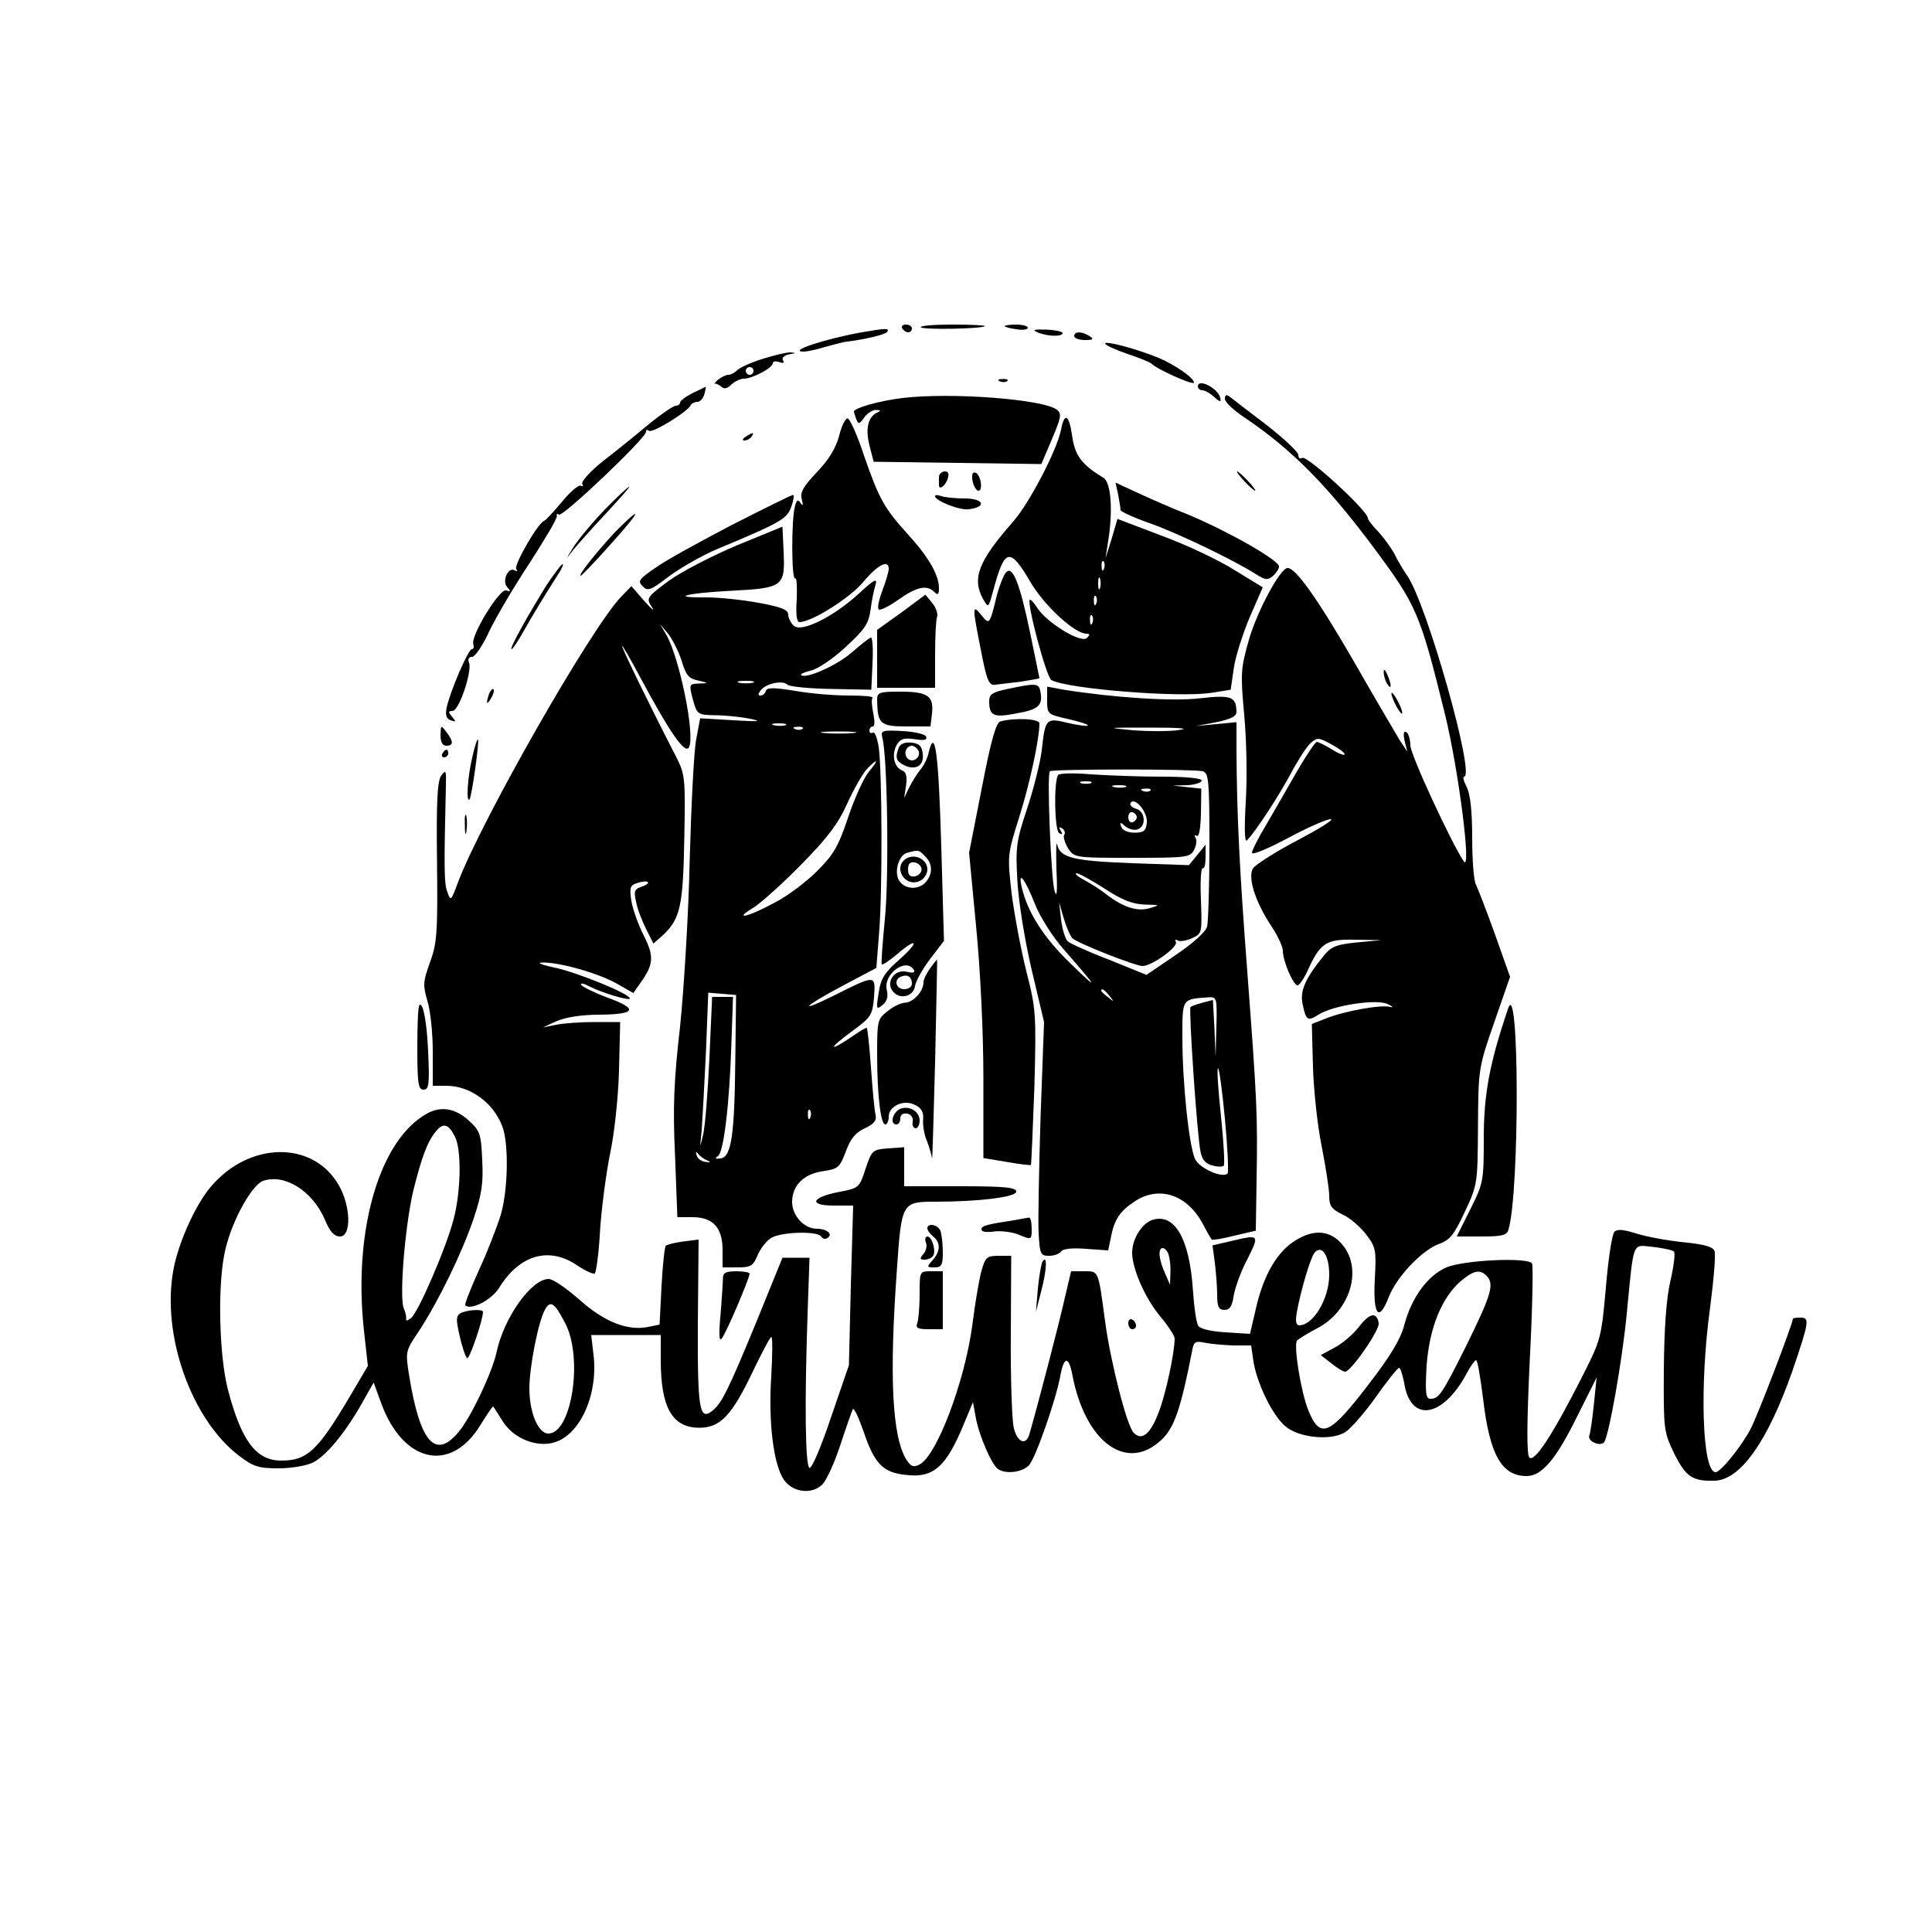 <?xml version="1.0" standalone="no"?>
<!DOCTYPE svg PUBLIC "-//W3C//DTD SVG 20010904//EN"
 "http://www.w3.org/TR/2001/REC-SVG-20010904/DTD/svg10.dtd">
<svg version="1.0" xmlns="http://www.w3.org/2000/svg"
 width="500pt" height="500pt" viewBox="0 0 500 500"
 preserveAspectRatio="xMidYMid meet">

<g transform="translate(0,500) scale(0.1,-0.1)"
fill="#000000" stroke="none">
<path d="M2335 4150 c3 -5 10 -10 16 -10 5 0 9 5 9 10 0 6 -7 10 -16 10 -8 0
-12 -4 -9 -10z"/>
<path d="M2383 4153 c7 -7 159 -4 166 3 2 2 -35 4 -84 4 -49 0 -85 -3 -82 -7z"/>
<path d="M2600 4156 c0 -2 14 -6 30 -8 17 -3 30 -1 30 4 0 4 -13 8 -30 8 -16
0 -30 -2 -30 -4z"/>
<path d="M2230 4140 c-94 -17 -193 -49 -150 -50 8 0 33 5 55 12 22 6 45 12 50
13 52 6 106 19 111 26 6 10 -1 10 -66 -1z"/>
<path d="M2685 4140 c25 -11 65 -12 65 -2 0 4 -19 8 -43 9 -31 1 -37 -1 -22
-7z"/>
<path d="M2780 4130 c0 -5 12 -10 28 -10 21 0 24 2 12 10 -20 13 -40 13 -40 0z"/>
<path d="M2860 4111 c0 -4 26 -16 58 -27 31 -10 59 -22 62 -25 11 -13 110 -58
110 -49 0 12 -51 47 -92 64 -56 23 -138 45 -138 37z"/>
<path d="M1973 4071 c-29 -9 -58 -22 -65 -29 -7 -7 -17 -12 -23 -12 -6 0 -18
-6 -26 -12 -8 -7 -12 -12 -10 -11 2 2 10 -2 17 -7 8 -8 16 -6 27 5 9 8 23 15
32 15 22 0 75 28 75 40 0 5 7 6 17 3 10 -4 14 -2 9 5 -3 6 3 12 16 15 19 3 19
4 3 5 -11 0 -44 -8 -72 -17z m-23 -31 c0 -5 -4 -10 -10 -10 -5 0 -10 5 -10 10
0 6 5 10 10 10 6 0 10 -4 10 -10z"/>
<path d="M2588 4013 c7 -3 16 -2 19 1 4 3 -2 6 -13 5 -11 0 -14 -3 -6 -6z"/>
<path d="M3100 4000 c0 -5 5 -10 12 -10 6 0 20 -8 30 -17 15 -14 19 -14 16 -3
-5 25 -58 52 -58 30z"/>
<path d="M1793 3983 c-18 -9 -33 -20 -33 -25 0 -4 -5 -8 -11 -8 -6 0 -37 -21
-69 -47 -32 -27 -85 -70 -119 -96 -34 -27 -58 -54 -54 -60 3 -5 2 -7 -4 -4 -5
3 -27 -15 -48 -41 -22 -26 -43 -49 -47 -50 -17 -7 -78 -114 -72 -124 4 -7 3
-8 -4 -4 -17 10 -34 -28 -19 -44 9 -10 9 -12 -3 -8 -17 6 -93 -119 -85 -139 2
-7 1 -13 -4 -13 -9 0 -56 -109 -65 -151 -4 -19 -1 -29 10 -33 14 -5 15 -4 4 9
-10 12 -10 15 1 15 17 0 51 102 43 125 -4 9 -1 15 8 15 7 0 28 30 45 68 18 37
65 117 105 177 39 61 71 114 69 120 -1 5 1 7 5 3 8 -9 230 202 226 215 -1 4 2
6 8 2 10 -6 102 51 108 67 2 4 10 8 17 8 7 0 15 9 18 20 3 11 4 20 4 19 -1 0
-17 -8 -34 -16z"/>
<path d="M2336 3970 c-59 -7 -126 -26 -126 -35 0 -2 3 -11 6 -20 6 -14 8 -13
21 5 8 11 22 20 31 19 11 0 12 -2 4 -6 -25 -10 -33 -41 -22 -85 l11 -43 217
-3 217 -3 14 33 c38 88 40 96 27 107 -33 28 -275 46 -400 31z"/>
<path d="M3170 3968 c0 -9 24 -31 53 -50 121 -82 212 -174 335 -339 108 -146
117 -165 182 -429 35 -144 69 -410 48 -379 -32 48 -138 276 -138 300 0 15 -5
31 -10 34 -7 4 -9 -3 -5 -22 l7 -28 -20 30 c-10 17 -65 110 -121 208 -91 157
-148 238 -169 237 -19 -1 -78 -111 -99 -183 -22 -77 -23 -88 -13 -197 6 -64 8
-164 4 -225 -4 -69 -3 -106 3 -100 24 25 83 116 113 172 18 34 41 70 51 79 18
16 21 16 54 -2 19 -10 35 -22 35 -26 0 -4 -15 1 -32 12 -18 11 -36 20 -40 20
-4 0 -26 -33 -49 -72 -23 -40 -59 -103 -80 -139 -22 -36 -39 -70 -39 -76 0 -7
42 11 93 38 50 27 100 49 111 49 10 0 -28 -24 -85 -54 -57 -30 -109 -63 -116
-73 -15 -23 6 -88 48 -151 16 -24 29 -52 29 -63 0 -26 27 -89 38 -89 5 0 17
18 27 40 32 70 47 80 123 78 l67 -1 -63 -6 c-53 -5 -67 -11 -85 -33 -49 -60
-63 -92 -56 -126 9 -43 13 -46 41 -28 37 24 153 42 180 27 13 -6 15 -9 6 -7
-22 7 -121 -11 -167 -30 l-36 -14 3 -113 c2 -61 12 -154 23 -206 10 -52 19
-108 19 -126 0 -26 6 -34 34 -48 19 -8 46 -32 61 -51 26 -34 27 -41 23 -116
-5 -93 10 -114 36 -47 20 52 86 122 131 138 28 10 39 25 66 83 33 70 33 73 34
221 1 148 1 151 42 269 l41 118 -39 110 c-22 61 -44 118 -49 128 -6 10 -10 65
-10 122 0 70 -5 112 -14 131 -8 15 -11 27 -7 27 30 0 -96 446 -147 520 -10 14
-24 38 -32 54 -8 16 -27 42 -42 59 -16 16 -28 32 -28 36 0 19 -158 164 -170
156 -6 -4 -10 0 -10 8 0 7 -37 42 -82 77 -46 35 -89 68 -95 73 -9 7 -13 5 -13
-5z"/>
<path d="M2172 3873 c-9 -33 -27 -63 -58 -95 -36 -38 -44 -53 -39 -70 4 -16 3
-19 -3 -10 -7 11 -11 8 -15 -10 -9 -33 -9 -190 1 -185 4 3 5 -21 4 -54 -3 -39
0 -59 7 -59 32 0 133 64 166 105 36 43 65 58 65 33 0 -7 -7 -32 -16 -55 -9
-24 -14 -46 -10 -50 3 -4 27 8 51 25 48 34 74 39 93 20 9 -9 12 -7 12 10 0 34
-27 81 -82 141 -60 66 -74 92 -113 205 -16 49 -35 91 -41 93 -5 2 -16 -18 -22
-44z"/>
<path d="M2746 3888 c-11 -54 -82 -190 -124 -238 -90 -102 -107 -147 -78 -200
14 -24 14 -24 26 20 30 112 43 115 96 25 36 -62 115 -135 146 -135 9 0 9 -3 1
-11 -15 -15 -103 39 -128 77 -9 14 -18 24 -20 22 -8 -9 43 -201 56 -208 42
-23 331 -46 414 -33 l50 8 8 55 c4 30 23 89 41 132 l34 78 -72 44 c-39 25
-123 65 -188 89 l-116 44 -15 -51 -16 -51 7 45 c13 82 7 153 -13 164 -55 33
-73 57 -80 106 -8 57 -20 65 -29 18z m111 -360 c-3 -8 -6 -5 -6 6 -1 11 2 17
5 13 3 -3 4 -12 1 -19z m-10 -50 c-3 -7 -5 -2 -5 12 0 14 2 19 5 13 2 -7 2
-19 0 -25z m-10 -40 c-3 -8 -6 -5 -6 6 -1 11 2 17 5 13 3 -3 4 -12 1 -19z
m-10 -50 c-3 -8 -6 -5 -6 6 -1 11 2 17 5 13 3 -3 4 -12 1 -19z"/>
<path d="M1930 3870 c-9 -6 -10 -10 -3 -10 6 0 15 5 18 10 8 12 4 12 -15 0z"/>
<path d="M2430 3765 c0 -8 0 -17 0 -20 0 -14 15 -4 22 14 5 15 3 21 -7 21 -8
0 -15 -7 -15 -15z"/>
<path d="M2517 3755 c3 -14 10 -25 15 -25 13 0 6 43 -8 47 -7 2 -10 -6 -7 -22z"/>
<path d="M3220 3755 c13 -14 26 -25 28 -25 3 0 -5 11 -18 25 -13 14 -26 25
-28 25 -3 0 5 -11 18 -25z"/>
<path d="M2894 3719 c3 -17 6 -35 6 -39 0 -4 35 -20 78 -35 73 -26 216 -95
274 -132 22 -14 29 -15 42 -4 9 8 16 19 16 25 0 16 -128 89 -232 133 -46 18
-107 45 -137 59 l-54 25 7 -32z"/>
<path d="M1566 3682 c-31 -32 -68 -76 -82 -98 -20 -32 -21 -34 -2 -9 13 16 52
60 87 97 35 38 62 68 59 68 -3 0 -31 -26 -62 -58z"/>
<path d="M1895 3642 c-82 -43 -172 -92 -198 -111 -44 -30 -47 -35 -34 -48 13
-14 21 -11 69 26 30 22 86 54 124 70 165 69 181 78 192 110 6 17 8 31 4 30 -4
0 -74 -35 -157 -77z"/>
<path d="M2420 3716 c0 -12 63 -37 87 -34 48 6 39 28 -10 28 -25 0 -52 3 -61
6 -9 3 -16 4 -16 0z"/>
<path d="M1587 3618 c-49 -54 -92 -108 -84 -108 2 0 37 36 76 80 40 44 69 80
65 80 -4 0 -30 -24 -57 -52z"/>
<path d="M1908 3589 c-64 -27 -144 -68 -177 -92 -58 -43 -59 -45 -44 -68 8
-13 0 -6 -19 15 l-34 39 -28 -29 c-79 -84 -359 -575 -421 -738 -17 -47 -19
-49 -27 -25 -9 21 -9 65 -4 277 1 38 0 41 -12 25 -10 -14 -13 -66 -11 -223 2
-183 0 -211 -18 -260 -18 -50 -19 -59 -7 -100 8 -25 14 -84 14 -132 l0 -88 35
0 c62 0 122 -44 145 -105 17 -45 15 -163 -4 -229 -10 -32 -35 -97 -57 -144
-21 -47 -37 -87 -35 -90 14 -14 67 13 87 44 53 87 130 109 203 59 21 -14 41
-23 45 -21 4 3 11 54 14 113 4 59 16 149 26 198 11 51 21 144 23 215 l3 125
-65 0 c-36 0 -81 -3 -100 -7 l-35 -7 35 16 c22 10 64 17 112 17 95 1 101 15
18 45 -32 12 -62 27 -66 32 -3 6 7 4 22 -4 33 -17 104 -38 104 -31 0 12 -133
66 -191 79 -38 8 -52 14 -35 14 44 1 146 -28 193 -55 l42 -24 19 27 c34 48 35
68 8 122 -14 27 -28 67 -32 89 -5 35 -4 41 16 47 12 4 24 5 27 2 2 -3 -5 -8
-17 -12 -18 -6 -20 -12 -14 -38 3 -18 15 -49 26 -71 l19 -38 26 23 c44 42 51
77 54 251 3 158 2 164 -23 213 -66 128 -138 276 -138 283 0 4 22 -34 48 -83
75 -140 115 -198 125 -179 17 30 -25 234 -59 292 l-16 27 21 -25 c11 -14 27
-45 35 -70 11 -37 18 -46 42 -51 29 -7 29 -7 3 -8 -26 -1 -26 -2 -16 -41 11
-39 12 -40 57 -41 25 0 65 -4 90 -9 35 -7 25 -8 -42 -4 l-86 5 -10 -53 c-6
-29 -13 -169 -17 -311 -3 -143 -15 -336 -25 -434 -16 -138 -19 -210 -13 -334
l6 -159 39 0 c53 0 78 -27 78 -85 l0 -45 39 0 c34 0 40 4 51 30 7 17 22 37 34
45 23 17 122 20 131 5 4 -6 11 -8 16 -4 16 9 0 24 -27 24 -33 0 -64 34 -64 69
0 43 30 73 80 80 39 6 43 9 59 51 12 33 25 49 49 60 24 11 31 20 28 35 -3 11
-8 66 -12 123 -4 56 -9 102 -11 102 -3 0 -17 -8 -31 -18 -70 -48 -72 -38 -3
12 46 34 49 40 53 86 4 58 5 58 -105 3 -97 -48 -76 -27 26 27 l85 45 7 90 c9
104 8 420 -1 482 -4 24 -10 40 -15 37 -5 -3 -9 0 -9 5 0 6 4 11 9 11 5 0 5 15
1 34 -4 19 -5 37 -2 40 3 4 -25 6 -62 6 -37 0 -99 5 -138 12 -55 9 -73 9 -76
0 -2 -7 -8 -12 -14 -12 -7 0 -6 5 1 14 15 18 57 26 69 14 5 -5 56 -10 113 -11
l104 -2 3 68 c2 37 0 67 -4 67 -3 0 -25 -17 -49 -38 -40 -35 -120 -70 -132
-59 -2 3 10 8 27 12 17 4 57 31 89 61 49 45 59 60 64 96 3 24 9 53 13 65 5 18
-4 13 -42 -22 -65 -60 -148 -102 -169 -85 -8 7 -15 20 -15 29 0 13 -17 20 -77
31 -43 8 -104 14 -136 14 -96 -1 -52 11 64 17 136 7 141 11 137 101 l-3 65
-117 -48z m40 -356 c-10 -2 -26 -2 -35 0 -10 3 -2 5 17 5 19 0 27 -2 18 -5z
m85 -110 c-7 -2 -21 -2 -30 0 -10 3 -4 5 12 5 17 0 24 -2 18 -5z m44 -9 c-3
-3 -12 -4 -19 -1 -8 3 -5 6 6 6 11 1 17 -2 13 -5z m131 -11 c-21 -2 -55 -2
-75 0 -21 2 -4 4 37 4 41 0 58 -2 38 -4z m40 -101 c-13 -16 -37 -69 -53 -117
-25 -75 -38 -97 -80 -139 -28 -28 -78 -66 -112 -83 -68 -37 -108 -45 -53 -12
19 12 75 62 123 111 68 69 96 106 119 157 16 36 39 76 50 89 30 32 34 27 6 -6z
m-345 -742 c-2 -198 -10 -254 -38 -258 -14 -2 -16 0 -7 6 15 10 30 134 35 295
l4 117 -27 0 -27 0 -7 -157 c-4 -87 -11 -176 -16 -198 -9 -39 -9 -39 -4 10 2
28 7 119 11 203 l6 153 36 -3 36 -3 -2 -165z m194 -152 c-3 -8 -6 -5 -6 6 -1
11 2 17 5 13 3 -3 4 -12 1 -19z m-267 -111 c11 -5 9 -6 -4 -4 -11 1 -21 9 -23
17 -3 10 -2 11 4 4 4 -6 15 -14 23 -17z"/>
<path d="M1416 3488 c-48 -77 -99 -168 -92 -168 3 0 17 21 32 48 26 46 53 90
88 145 10 15 15 27 12 27 -3 0 -21 -24 -40 -52z"/>
<path d="M2603 3518 c-6 -7 -16 -33 -23 -58 -19 -78 -19 -78 -41 -51 -23 28
-23 22 0 -94 15 -78 21 -90 37 -87 10 1 40 5 67 8 26 4 47 8 47 9 0 1 -11 54
-24 117 -27 130 -46 177 -63 156z"/>
<path d="M2333 3415 l-63 -45 0 -75 0 -75 75 0 75 0 0 84 c0 46 2 91 5 99 3 7
-2 24 -12 36 l-18 22 -62 -46z"/>
<path d="M3581 3260 c0 -8 4 -22 9 -30 12 -18 12 -2 0 25 -6 13 -9 15 -9 5z"/>
<path d="M2608 3217 c-39 -8 -48 -14 -48 -31 0 -39 11 -44 72 -32 57 10 68 21
60 59 -4 19 -14 19 -84 4z"/>
<path d="M1266 3205 c-9 -26 -7 -32 5 -12 6 10 9 21 6 23 -2 3 -7 -2 -11 -11z"/>
<path d="M2710 3187 c0 -35 1 -36 55 -48 30 -7 53 -14 50 -17 -2 -2 -25 1 -51
7 -57 14 -59 12 -68 -71 -4 -32 -21 -100 -38 -151 -28 -84 -30 -100 -25 -187
3 -54 19 -153 37 -230 l32 -135 -9 -245 c-4 -135 -7 -271 -5 -302 3 -54 5 -58
27 -58 13 0 27 5 31 11 4 7 28 10 65 7 l57 -4 7 34 c9 47 24 69 65 95 61 38
131 15 171 -57 12 -23 23 -42 25 -44 1 -2 27 2 58 10 l56 13 2 130 c3 170 1
208 -24 540 -20 263 -27 400 -28 573 l0 73 -52 -5 -53 -5 53 10 c38 8 52 15
52 27 -1 39 -13 44 -93 35 -71 -9 -229 2 -354 22 l-43 8 0 -36z m343 -76 c-22
-4 -76 -4 -120 -1 -73 7 -70 7 42 7 76 0 105 -2 78 -6z m60 -107 c15 -5 17
-23 17 -192 0 -103 -3 -197 -6 -210 -4 -14 -36 -43 -82 -74 l-75 -51 -96 39
c-53 20 -101 42 -108 48 -6 6 -14 31 -17 56 l-5 45 12 -42 c7 -23 17 -46 22
-51 16 -14 163 -72 182 -72 24 0 94 50 86 63 -3 5 -1 7 5 3 6 -3 22 -1 37 6
26 12 26 13 23 99 -2 48 0 85 5 82 4 -2 7 11 7 29 l0 32 -21 -26 -22 -27 -146
5 c-154 6 -187 14 -195 48 -3 12 -3 -17 -2 -64 3 -59 1 -76 -5 -55 -9 32 -20
301 -12 309 6 6 374 6 396 0z m-254 -304 c46 -30 73 -40 104 -41 39 -1 40 -1
14 -9 -33 -10 -68 1 -112 34 -16 13 -43 30 -60 39 -16 9 -25 16 -19 17 6 0 39
-18 73 -40z m-180 -41 c12 -31 45 -83 73 -115 91 -104 94 -111 20 -39 -71 68
-113 134 -128 200 -10 45 9 20 35 -46z m192 -236 c13 -16 12 -17 -3 -4 -10 7
-18 15 -18 17 0 8 8 3 21 -13z m277 -80 l-2 -78 -3 73 -4 74 -27 -7 c-15 -4
-29 -9 -31 -11 -5 -5 17 -333 26 -375 4 -20 13 -31 30 -35 13 -4 26 -4 30 -1
3 3 0 60 -7 127 -7 66 -11 123 -8 125 3 3 11 -56 18 -130 7 -74 10 -138 7
-142 -13 -13 -72 13 -84 37 -16 34 -33 198 -33 314 0 103 -2 100 68 105 21 1
22 -2 20 -76z"/>
<path d="M2738 2994 c-11 -20 -9 -142 3 -150 8 -5 10 -3 4 6 -5 9 -4 11 4 6 6
-4 9 -12 5 -17 -3 -5 2 -21 10 -34 16 -25 18 -25 166 -25 140 0 150 1 160 20
6 11 8 26 4 32 -4 6 -3 8 3 5 6 -4 10 17 11 58 l1 64 -37 4 -37 4 38 1 c20 1
37 7 37 12 0 6 -41 10 -102 10 -57 0 -139 3 -184 6 -45 4 -83 3 -86 -2z m85
-21 c-7 -2 -19 -2 -25 0 -7 3 -2 5 12 5 14 0 19 -2 13 -5z m90 -10 c-7 -2 -21
-2 -30 0 -10 3 -4 5 12 5 17 0 24 -2 18 -5z m64 -9 c-3 -3 -12 -4 -19 -1 -8 3
-5 6 6 6 11 1 17 -2 13 -5z m-9 -83 c-2 -21 -8 -26 -32 -26 -17 0 -31 6 -34
15 -5 13 -3 13 11 1 9 -7 24 -11 32 -7 22 8 19 47 -5 53 -11 3 -17 10 -14 15
11 17 45 -25 42 -51z m-26 14 c0 -5 -5 -11 -11 -13 -6 -2 -11 4 -11 13 0 9 5
15 11 13 6 -2 11 -8 11 -13z"/>
<path d="M2270 3188 c1 -61 8 -68 75 -68 l63 0 4 33 c5 46 -11 57 -82 57 -56
0 -60 -2 -60 -22z"/>
<path d="M3601 3205 c0 -5 6 -21 14 -35 8 -14 14 -20 14 -15 0 6 -6 21 -14 35
-8 14 -14 21 -14 15z"/>
<path d="M2589 3133 c-11 -3 -24 -47 -48 -172 l-33 -168 18 -189 c11 -112 19
-273 19 -395 l0 -206 60 -10 c33 -6 61 -9 63 -8 1 1 5 92 9 201 5 192 4 203
-21 301 -14 56 -31 147 -38 201 -11 99 -11 100 20 198 27 86 52 201 52 242 0
12 -64 15 -101 5z"/>
<path d="M1140 3098 c0 -18 5 -28 15 -28 19 0 19 11 0 36 -14 18 -14 18 -15
-8z"/>
<path d="M2283 3093 c14 -47 18 -366 7 -472 -6 -62 -10 -114 -8 -117 2 -2 20
10 39 26 53 46 60 34 7 -13 -39 -34 -49 -50 -54 -87 -7 -42 -6 -44 10 -31 12
10 15 22 11 39 -10 41 50 85 70 52 4 -7 -2 -9 -18 -5 -32 8 -56 -27 -36 -51
18 -22 53 -13 57 14 2 13 20 45 39 70 l36 47 -7 245 c-7 239 -16 309 -32 245
-3 -17 -14 -38 -23 -48 -9 -11 -21 -31 -28 -45 l-13 -27 5 33 c3 23 0 34 -10
38 -21 8 -28 40 -15 65 10 17 18 20 47 16 24 -4 33 -2 30 6 -2 7 -28 13 -61
15 -52 3 -57 1 -53 -15z m111 -309 c21 -20 20 -48 0 -69 -20 -19 -53 -16 -67
6 -14 22 -1 67 21 72 29 8 30 8 46 -9z m-34 -330 c0 -8 -9 -14 -20 -14 -22 0
-28 26 -7 33 16 6 27 -1 27 -19z"/>
<path d="M2347 2779 c-39 -22 -4 -79 35 -58 10 5 18 18 18 29 0 25 -30 41 -53
29z m38 -29 c0 -8 -8 -16 -17 -18 -13 -2 -18 3 -18 18 0 15 5 20 18 18 9 -2
17 -10 17 -18z"/>
<path d="M1222 3039 c-12 -50 -16 -117 -7 -108 6 7 26 151 22 155 -2 2 -9 -19
-15 -47z"/>
<path d="M2326 3065 c-10 -26 -7 -34 13 -45 30 -15 53 -2 49 29 -2 20 -9 27
-29 29 -17 2 -29 -3 -33 -13z m50 -6 c10 -17 -13 -36 -27 -22 -12 12 -4 33 11
33 5 0 12 -5 16 -11z"/>
<path d="M1145 3050 c-3 -5 -1 -10 4 -10 6 0 11 5 11 10 0 6 -2 10 -4 10 -3 0
-8 -4 -11 -10z"/>
<path d="M1203 2865 c0 -22 2 -30 4 -17 2 12 2 30 0 40 -3 9 -5 -1 -4 -23z"/>
<path d="M2408 2495 c-10 -13 -18 -30 -18 -37 0 -23 -25 -51 -47 -53 -11 0
-32 -10 -46 -22 -26 -20 -27 -25 -27 -111 0 -104 9 -182 21 -182 5 0 9 9 9 20
0 28 40 46 69 30 16 -8 22 -19 20 -38 -1 -15 3 -40 10 -55 6 -16 12 -36 13
-45 1 -9 4 102 8 248 3 146 6 266 5 267 0 0 -8 -9 -17 -22z"/>
<path d="M3903 2390 c-48 -141 -63 -222 -63 -335 0 -112 -1 -117 -35 -185
l-35 -70 64 0 c53 0 66 3 70 18 29 99 28 658 -1 572z"/>
<path d="M1080 2298 c0 -102 2 -118 16 -118 14 0 16 13 12 98 -2 53 -9 106
-16 117 -9 16 -11 -3 -12 -97z"/>
<path d="M2327 2129 c-18 -11 -24 -39 -7 -39 6 0 10 7 10 16 0 9 7 14 18 12
10 -2 16 -11 14 -21 -2 -9 2 -17 8 -17 5 0 10 9 10 20 0 25 -30 41 -53 29z"/>
<path d="M1105 2118 c-122 -67 -190 -299 -164 -553 l11 -100 -46 -78 c-84
-142 -111 -167 -178 -167 -66 0 -104 52 -139 187 -21 85 -26 253 -9 344 14 78
69 181 101 193 56 19 128 -26 160 -101 13 -31 24 -43 39 -43 30 0 28 80 -4
134 -67 115 -232 112 -331 -6 -39 -46 -83 -143 -96 -213 -32 -169 46 -388 169
-482 38 -29 51 -33 103 -33 34 0 73 7 89 15 34 17 85 79 127 154 l30 53 19
-52 c56 -155 179 -184 256 -60 17 27 32 50 34 50 1 0 11 -16 23 -35 25 -43 80
-69 127 -60 71 13 123 121 110 229 l-6 51 90 0 90 0 0 -65 c0 -123 30 -175
100 -175 54 0 84 32 137 143 24 50 46 92 49 92 4 0 3 -46 0 -102 -8 -118 6
-230 33 -268 23 -33 73 -38 99 -12 11 11 32 57 47 103 15 46 30 88 32 92 3 5
15 -21 28 -58 28 -83 50 -106 109 -112 72 -9 105 21 151 133 l23 55 7 -38 c8
-47 42 -125 58 -135 21 -14 63 -8 80 10 17 18 71 172 82 236 9 46 21 46 30 -1
33 -175 140 -254 230 -170 34 31 51 81 81 235 4 20 9 22 32 17 15 -3 48 -6 74
-7 l46 0 6 -42 c9 -55 47 -135 80 -165 34 -32 121 -41 158 -17 14 9 50 50 79
91 29 41 56 75 60 75 3 0 9 -18 13 -39 16 -104 100 -91 162 25 10 19 21 34 24
34 4 0 11 -44 18 -98 17 -147 48 -202 113 -202 39 0 76 43 131 155 l50 100 -7
-69 c-4 -38 -9 -75 -12 -81 -5 -15 27 -29 38 -18 12 13 47 208 59 333 19 194
13 178 68 173 26 -3 50 -8 54 -12 4 -3 0 -37 -9 -76 -11 -47 -16 -124 -17
-230 -1 -156 0 -161 27 -217 30 -60 47 -72 106 -70 66 3 136 103 199 282 44
129 46 140 22 140 -11 0 -20 -1 -20 -3 0 -12 -91 -250 -109 -284 -23 -45 -78
-113 -91 -113 -35 0 -42 226 -14 428 9 71 15 136 11 145 -4 10 -27 17 -79 22
-40 4 -95 14 -121 22 -35 11 -51 13 -59 5 -6 -6 -16 -71 -22 -144 -12 -132
-12 -134 -65 -238 -75 -147 -120 -215 -133 -202 -7 7 -7 82 1 252 7 132 9 245
6 250 -10 17 -176 9 -222 -10 -49 -22 -90 -78 -109 -150 -9 -35 -36 -80 -90
-150 -103 -135 -127 -146 -158 -70 -20 50 -39 171 -29 181 4 4 28 19 53 32 85
45 117 153 64 216 -31 37 -73 41 -121 11 -46 -28 -81 -86 -101 -169 l-17 -73
-63 4 c-37 2 -67 9 -71 17 -5 7 -11 50 -14 96 -9 128 -46 193 -101 179 -29 -7
-56 -49 -56 -86 0 -41 33 -117 72 -164 21 -25 38 -51 38 -58 0 -36 -23 -144
-41 -190 -21 -57 -44 -76 -65 -54 -18 18 -60 184 -74 288 -18 134 -16 130 -54
130 l-34 0 -17 -72 c-13 -59 -68 -270 -91 -350 -9 -31 -33 -20 -41 20 -4 20
-8 128 -7 240 l1 202 -33 0 c-30 0 -34 -4 -44 -39 -6 -22 -17 -86 -24 -143
-20 -145 -91 -334 -136 -358 -16 -8 -22 -6 -34 12 -37 59 -45 213 -25 490 12
176 13 178 99 178 113 0 210 12 210 26 0 11 -30 14 -145 14 l-145 0 0 51 0 50
-42 -3 c-40 -3 -42 -5 -58 -53 -16 -49 -17 -50 -70 -60 -71 -14 -78 -35 -12
-35 l50 0 -6 -206 -5 -207 -46 -134 c-25 -75 -50 -134 -56 -132 -11 4 -13 166
-5 399 l5 145 -35 0 -35 0 -65 -160 c-74 -180 -92 -216 -115 -235 -35 -29 -40
0 -39 227 l2 215 -40 -5 c-22 -3 -42 -8 -45 -11 -3 -3 -8 -50 -11 -105 l-5
-99 -29 -6 c-54 -11 -114 13 -178 70 -34 30 -69 54 -80 54 -45 0 -116 -100
-135 -190 -11 -51 -67 -170 -99 -207 -60 -71 -99 -25 -127 146 -10 64 -10 64
25 116 50 76 112 203 142 292 21 63 25 91 22 151 -3 69 -6 76 -36 103 -34 31
-72 37 -107 17z m72 -59 c18 -33 16 -143 -3 -214 -19 -74 -91 -240 -110 -256
-9 -7 -14 -8 -13 -3 1 5 -1 17 -6 28 -12 28 3 211 24 302 22 89 37 130 60 157
18 22 32 18 48 -14z m1847 -305 c3 -9 6 -30 5 -47 l-1 -32 -13 30 c-16 35 -19
65 -6 65 5 0 12 -7 15 -16z m416 -53 c0 -62 -41 -130 -77 -131 -9 0 -11 10 -7
33 10 56 35 141 46 155 19 22 38 -7 38 -57z m410 -6 c17 -21 7 -51 -56 -179
-62 -124 -70 -136 -92 -136 -12 0 -14 13 -10 85 7 98 39 177 89 220 35 29 51
31 69 10z m-2388 -118 c48 -89 18 -287 -43 -287 -26 0 -49 54 -49 117 0 55 23
172 40 203 14 26 25 19 52 -33z"/>
<path d="M2630 1843 c-78 -12 -90 -15 -90 -25 0 -6 13 -8 33 -5 17 2 47 -1 65
-9 32 -13 32 -13 32 17 0 16 -3 28 -7 28 -5 -1 -19 -3 -33 -6z"/>
<path d="M2400 1821 c0 -5 7 -14 15 -21 20 -16 19 -39 -2 -62 -15 -17 -15 -18
5 -18 19 0 22 6 22 39 0 22 -3 46 -6 55 -6 17 -34 22 -34 7z"/>
<path d="M2396 1785 c4 -8 1 -22 -6 -30 -10 -12 -10 -15 3 -15 9 0 19 5 22 10
8 13 -3 50 -15 50 -5 0 -7 -7 -4 -15z"/>
<path d="M3181 1787 l-43 -10 6 -45 c3 -25 6 -62 6 -83 0 -31 4 -39 19 -39 14
0 20 10 24 38 4 21 18 60 32 87 36 72 37 71 -44 52z"/>
<path d="M2698 1735 c-3 -5 -9 -37 -12 -70 l-5 -60 14 55 c14 53 16 95 3 75z"/>
<path d="M1871 1693 c0 -10 -3 -52 -6 -93 -5 -49 -4 -72 2 -65 10 9 73 157 73
169 0 3 -15 6 -34 6 -27 0 -35 -4 -35 -17z"/>
<path d="M2380 1651 c0 -33 -3 -66 -6 -75 -5 -13 1 -16 30 -16 l36 0 0 75 0
75 -30 0 c-30 0 -30 0 -30 -59z"/>
<path d="M1191 1601 c-11 -7 -11 -17 -1 -60 6 -28 15 -53 19 -56 6 -3 41 99
41 120 0 8 -44 5 -59 -4z"/>
<path d="M3516 1565 c-15 -19 -43 -43 -63 -53 l-35 -19 27 -21 c15 -12 31 -22
36 -22 15 0 91 109 87 126 -5 30 -24 26 -52 -11z"/>
<path d="M2920 1576 c0 -9 5 -16 10 -16 6 0 10 4 10 9 0 6 -4 13 -10 16 -5 3
-10 -1 -10 -9z"/>
</g>
</svg>
